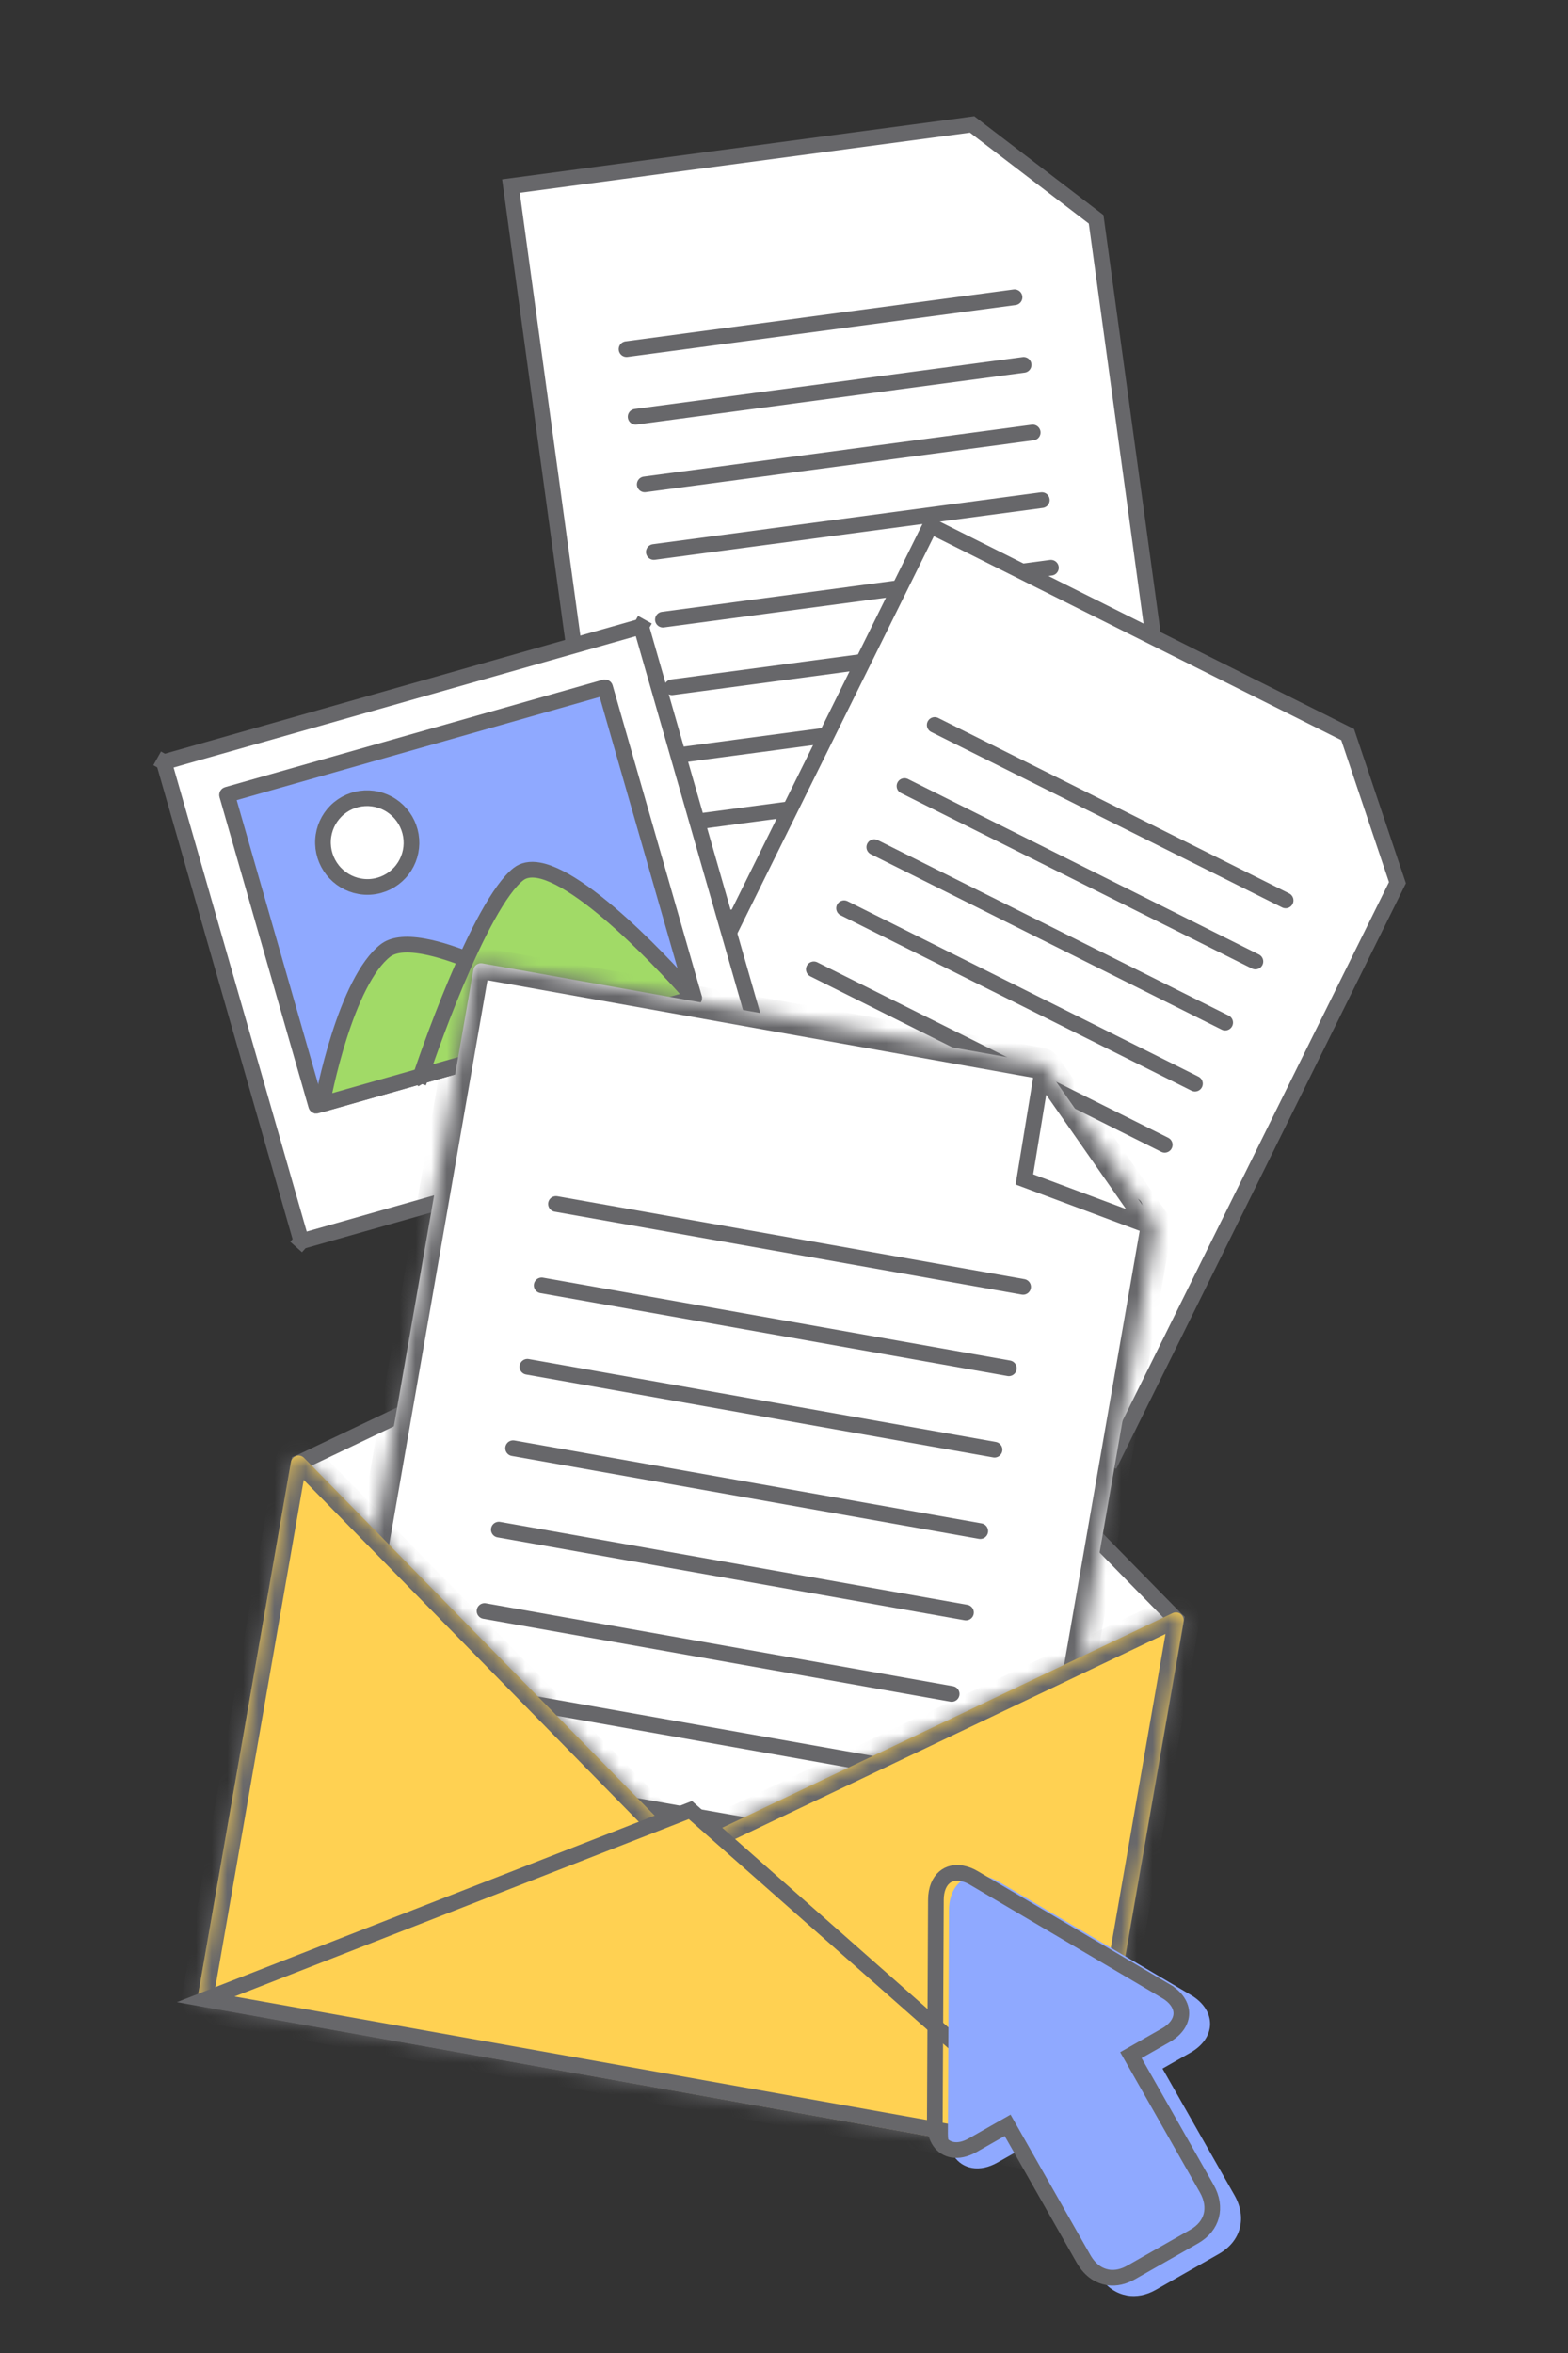 <svg width="100" height="150" viewBox="0 0 100 150" fill="none" xmlns="http://www.w3.org/2000/svg">
<rect x="0" y="0" width="100" height="150" fill="#333333" stroke="none"/>
<path d="M39.105 59.497L32.585 11.862L61.998 7.934L69.906 13.98L75.472 54.64L39.105 59.497ZM69.9 13.942C69.9 13.942 69.9 13.942 69.9 13.941L69.9 13.942L69.9 13.942Z" fill="white" stroke="#67676A"/>
<path d="M39.958 22.258L64.703 18.95" stroke="#67676A" stroke-linecap="round" stroke-linejoin="round"/>
<path d="M40.538 26.569L65.282 23.26" stroke="#67676A" stroke-linecap="round" stroke-linejoin="round"/>
<path d="M41.118 30.88L65.862 27.572" stroke="#67676A" stroke-linecap="round" stroke-linejoin="round"/>
<path d="M41.698 35.19L66.442 31.882" stroke="#67676A" stroke-linecap="round" stroke-linejoin="round"/>
<path d="M42.278 39.501L67.022 36.193" stroke="#67676A" stroke-linecap="round" stroke-linejoin="round"/>
<path d="M42.858 43.812L67.602 40.503" stroke="#67676A" stroke-linecap="round" stroke-linejoin="round"/>
<path d="M43.437 48.122L68.181 44.814" stroke="#67676A" stroke-linecap="round" stroke-linejoin="round"/>
<path d="M44.018 52.433L68.762 49.124" stroke="#67676A" stroke-linecap="round" stroke-linejoin="round"/>
<path d="M37.937 76.535L37.937 76.535L37.937 76.535ZM37.937 76.535L37.937 76.535L37.937 76.535ZM89.122 56.272L70.965 92.96L38.063 76.493L59.335 33.511L85.947 46.829L89.122 56.272ZM71.024 92.993C71.024 92.994 71.025 92.994 71.025 92.994C71.025 92.994 71.024 92.994 71.024 92.993ZM89.14 56.237L89.14 56.237L89.14 56.237ZM37.936 76.536L37.553 76.663L37.936 76.536Z" fill="white" stroke="#67676A"/>
<path d="M59.612 46.217L81.991 57.402" stroke="#67676A" stroke-linecap="round" stroke-linejoin="round"/>
<path d="M57.685 50.111L80.064 61.296" stroke="#67676A" stroke-linecap="round" stroke-linejoin="round"/>
<path d="M55.758 54.006L78.136 65.191" stroke="#67676A" stroke-linecap="round" stroke-linejoin="round"/>
<path d="M53.831 57.9L76.209 69.084" stroke="#67676A" stroke-linecap="round" stroke-linejoin="round"/>
<path d="M51.902 61.795L74.281 72.98" stroke="#67676A" stroke-linecap="round" stroke-linejoin="round"/>
<path d="M49.975 65.689L72.353 76.874" stroke="#67676A" stroke-linecap="round" stroke-linejoin="round"/>
<path d="M48.048 69.583L70.426 80.768" stroke="#67676A" stroke-linecap="round" stroke-linejoin="round"/>
<path d="M46.12 73.478L68.498 84.662" stroke="#67676A" stroke-linecap="round" stroke-linejoin="round"/>
<path d="M19.226 79.124L19.226 79.124C19.227 79.124 19.228 79.124 19.229 79.124L19.23 79.124L49.64 70.484L49.641 70.483C49.642 70.483 49.644 70.482 49.646 70.481C49.647 70.48 49.647 70.479 49.648 70.478C49.648 70.478 49.649 70.477 49.649 70.476C49.649 70.476 49.649 70.476 49.649 70.476L50.086 70.721C50.119 70.662 50.14 70.597 50.147 70.529C50.155 70.462 50.149 70.394 50.131 70.329L19.226 79.124ZM19.226 79.124C19.223 79.124 19.221 79.123 19.219 79.121L18.886 79.492L19.219 79.121C19.217 79.119 19.216 79.117 19.215 79.114L19.215 79.114L10.458 48.602C10.458 48.602 10.458 48.602 10.458 48.602C10.457 48.598 10.458 48.593 10.46 48.59L10.024 48.346L10.46 48.59C10.462 48.586 10.465 48.583 10.469 48.582C10.469 48.582 10.469 48.582 10.469 48.582L40.877 39.942L40.877 39.942C40.879 39.942 40.88 39.942 40.882 39.942C40.884 39.942 40.886 39.943 40.887 39.943L41.129 39.507L40.887 39.943C40.889 39.944 40.89 39.946 40.891 39.947C40.892 39.948 40.893 39.95 40.894 39.952L40.894 39.952L49.651 70.465C49.651 70.465 49.651 70.465 49.651 70.465L19.226 79.124Z" fill="white" stroke="#67676A"/>
<path d="M20.173 70.488L20.171 70.487C20.169 70.487 20.167 70.486 20.165 70.484C20.164 70.483 20.162 70.481 20.162 70.479L20.162 70.478L14.481 50.681C14.481 50.681 14.481 50.681 14.481 50.681C14.48 50.677 14.48 50.673 14.482 50.669C14.484 50.666 14.487 50.663 14.491 50.662C14.491 50.662 14.491 50.662 14.491 50.662L38.575 43.818L38.577 43.818C38.577 43.817 38.578 43.817 38.579 43.818L38.581 43.818C38.583 43.818 38.585 43.819 38.587 43.821C38.589 43.823 38.59 43.825 38.591 43.828L38.591 43.828L44.273 63.624C44.273 63.624 44.273 63.625 44.273 63.625C44.273 63.626 44.273 63.628 44.273 63.63C44.273 63.632 44.272 63.634 44.271 63.636C44.27 63.638 44.269 63.639 44.268 63.64C44.266 63.641 44.264 63.642 44.263 63.643L44.262 63.643L20.18 70.487C20.18 70.487 20.18 70.487 20.18 70.487C20.177 70.488 20.175 70.488 20.173 70.488Z" fill="#8FA9FF" stroke="#67676A"/>
<path d="M22.939 56.5L22.938 56.5C22.255 56.378 21.639 56.009 21.208 55.462C20.777 54.916 20.561 54.23 20.602 53.536C20.643 52.842 20.937 52.189 21.428 51.701C21.92 51.212 22.574 50.923 23.266 50.889C23.959 50.854 24.641 51.076 25.182 51.512C25.724 51.949 26.087 52.569 26.203 53.255C26.319 53.941 26.178 54.644 25.809 55.231C25.44 55.818 24.867 56.247 24.201 56.437L24.2 56.437C23.791 56.554 23.359 56.576 22.939 56.5Z" fill="white" stroke="#67676A"/>
<path d="M20.541 70.376L20.541 70.376L20.542 70.371C20.568 70.222 20.933 68.257 21.628 66.073C21.976 64.98 22.403 63.845 22.906 62.859C23.414 61.863 23.977 61.065 24.576 60.6C25.028 60.25 25.777 60.105 27.007 60.325C28.995 60.68 31.639 61.894 33.86 63.071C36.066 64.24 37.793 65.34 37.928 65.427L37.928 65.427C37.93 65.428 37.932 65.43 37.933 65.433C37.934 65.436 37.935 65.439 37.935 65.441C37.934 65.444 37.933 65.447 37.931 65.449C37.929 65.451 37.927 65.453 37.924 65.453L37.924 65.453L20.557 70.388L20.555 70.389C20.553 70.39 20.551 70.39 20.549 70.39C20.548 70.39 20.548 70.389 20.547 70.389C20.546 70.388 20.544 70.387 20.544 70.385C20.543 70.384 20.542 70.382 20.542 70.381C20.541 70.379 20.541 70.377 20.541 70.376Z" fill="#A1DA67" stroke="#67676A"/>
<path d="M26.863 68.577L26.861 68.577C26.86 68.576 26.858 68.576 26.856 68.575C26.854 68.573 26.853 68.572 26.852 68.57L26.424 68.824L26.852 68.57C26.851 68.568 26.85 68.566 26.85 68.564C26.85 68.562 26.85 68.56 26.851 68.558L26.377 68.398L26.85 68.558C26.924 68.339 27.837 65.61 29.069 62.678C29.684 61.211 30.376 59.703 31.078 58.436C31.79 57.149 32.477 56.179 33.068 55.721C33.375 55.484 33.791 55.381 34.364 55.484C35.135 55.622 36.122 56.144 37.208 56.918C38.28 57.682 39.397 58.653 40.422 59.623C42.47 61.561 44.114 63.461 44.244 63.612L44.244 63.612C44.245 63.613 44.246 63.614 44.246 63.615C44.247 63.617 44.247 63.618 44.247 63.619C44.248 63.621 44.248 63.624 44.247 63.626C44.246 63.629 44.245 63.631 44.243 63.633C44.242 63.634 44.239 63.636 44.237 63.636L44.237 63.636L26.87 68.577C26.867 68.577 26.865 68.577 26.863 68.577Z" fill="#A1DA67" stroke="#67676A"/>
<path d="M74.987 103.217L75.003 103.233L75.016 103.245L69.053 137.419L13.098 127.433L19.061 93.259L19.075 93.254L19.092 93.246L50.528 78.253L74.987 103.217Z" fill="white" stroke="#67676A"/>
<mask id="path-25-inside-1_192_7763" fill="white">
<path d="M20.562 119.948C20.433 119.925 20.319 119.852 20.244 119.745C20.169 119.637 20.14 119.505 20.162 119.376L30.192 61.815C30.214 61.686 30.287 61.572 30.393 61.497C30.5 61.422 30.632 61.393 30.761 61.416L66.356 67.777C66.42 67.788 66.481 67.812 66.535 67.847C66.59 67.882 66.637 67.927 66.674 67.981L73.642 77.951C73.717 78.058 73.747 78.191 73.725 78.32L65.169 127.42C65.147 127.548 65.074 127.663 64.967 127.737C64.861 127.812 64.729 127.841 64.6 127.818L20.562 119.948Z"/>
</mask>
<path d="M20.562 119.948C20.433 119.925 20.319 119.852 20.244 119.745C20.169 119.637 20.14 119.505 20.162 119.376L30.192 61.815C30.214 61.686 30.287 61.572 30.393 61.497C30.5 61.422 30.632 61.393 30.761 61.416L66.356 67.777C66.42 67.788 66.481 67.812 66.535 67.847C66.59 67.882 66.637 67.927 66.674 67.981L73.642 77.951C73.717 78.058 73.747 78.191 73.725 78.32L65.169 127.42C65.147 127.548 65.074 127.663 64.967 127.737C64.861 127.812 64.729 127.841 64.6 127.818L20.562 119.948Z" fill="white"/>
<path d="M65.331 75.185L64.838 75.102L64.771 75.509L65.158 75.653L65.331 75.185ZM66.042 67.764L64.838 75.102L65.824 75.268L67.028 67.93L66.042 67.764ZM65.158 75.653L73.552 78.788L73.898 77.851L65.504 74.716L65.158 75.653ZM20.562 119.948L20.733 118.963L20.562 119.948ZM20.162 119.376L21.147 119.552L20.162 119.376ZM30.192 61.815L31.176 61.991L31.176 61.991L30.192 61.815ZM30.761 61.416L30.932 60.431L30.931 60.43L30.761 61.416ZM66.356 67.777L66.528 66.792L66.528 66.792L66.356 67.777ZM66.674 67.981L65.855 68.551L65.856 68.552L66.674 67.981ZM73.642 77.951L72.824 78.522L72.825 78.523L73.642 77.951ZM73.725 78.32L74.709 78.496L74.71 78.493L73.725 78.32ZM65.169 127.42L66.154 127.597L66.154 127.596L65.169 127.42ZM64.6 127.818L64.772 126.833L64.6 127.818ZM20.733 118.963C20.866 118.986 20.985 119.062 21.062 119.173L19.426 120.316C19.654 120.641 20 120.863 20.39 120.933L20.733 118.963ZM21.062 119.173C21.139 119.284 21.17 119.42 21.147 119.552L19.178 119.2C19.11 119.59 19.199 119.991 19.426 120.316L21.062 119.173ZM21.147 119.552L31.176 61.991L29.208 61.639L19.178 119.2L21.147 119.552ZM31.176 61.991C31.153 62.123 31.079 62.24 30.969 62.317L29.817 60.677C29.495 60.904 29.275 61.25 29.208 61.639L31.176 61.991ZM30.969 62.317C30.86 62.394 30.723 62.425 30.59 62.401L30.931 60.43C30.541 60.361 30.14 60.45 29.817 60.677L30.969 62.317ZM30.589 62.401L66.185 68.762L66.528 66.792L30.932 60.431L30.589 62.401ZM66.185 68.762C66.118 68.751 66.055 68.726 65.999 68.689L67.071 67.005C66.906 66.899 66.721 66.826 66.528 66.792L66.185 68.762ZM65.999 68.689C65.942 68.653 65.893 68.606 65.855 68.551L67.492 67.41C67.38 67.249 67.237 67.111 67.071 67.005L65.999 68.689ZM65.856 68.552L72.824 78.522L74.46 77.379L67.492 67.409L65.856 68.552ZM72.825 78.523C72.748 78.413 72.718 78.278 72.74 78.146L74.71 78.493C74.776 78.104 74.687 77.703 74.459 77.378L72.825 78.523ZM72.74 78.144L64.185 127.244L66.154 127.596L74.709 78.496L72.74 78.144ZM64.185 127.242C64.209 127.11 64.283 126.993 64.393 126.916L65.542 128.558C65.865 128.332 66.085 127.986 66.154 127.597L64.185 127.242ZM64.393 126.916C64.503 126.839 64.639 126.809 64.772 126.833L64.428 128.803C64.818 128.873 65.219 128.785 65.542 128.558L64.393 126.916ZM64.772 126.833L20.733 118.963L20.39 120.933L64.428 128.803L64.772 126.833Z" fill="#67676A" mask="url(#path-25-inside-1_192_7763)"/>
<path d="M35.457 76.749L65.249 82.035" stroke="#67676A" stroke-linecap="round" stroke-linejoin="round"/>
<path d="M34.546 81.94L64.338 87.225" stroke="#67676A" stroke-linecap="round" stroke-linejoin="round"/>
<path d="M33.635 87.129L63.427 92.415" stroke="#67676A" stroke-linecap="round" stroke-linejoin="round"/>
<path d="M32.724 92.32L62.516 97.605" stroke="#67676A" stroke-linecap="round" stroke-linejoin="round"/>
<path d="M31.813 97.51L61.605 102.795" stroke="#67676A" stroke-linecap="round" stroke-linejoin="round"/>
<path d="M30.902 102.699L60.694 107.985" stroke="#67676A" stroke-linecap="round" stroke-linejoin="round"/>
<path d="M29.991 107.89L59.784 113.175" stroke="#67676A" stroke-linecap="round" stroke-linejoin="round"/>
<path d="M29.08 113.08L58.873 118.365" stroke="#67676A" stroke-linecap="round" stroke-linejoin="round"/>
<mask id="path-35-inside-2_192_7763" fill="white">
<path d="M13.003 127.914C12.875 127.891 12.76 127.818 12.685 127.711C12.611 127.603 12.581 127.471 12.603 127.342L18.555 93.192C18.571 93.103 18.61 93.02 18.67 92.953C18.729 92.885 18.806 92.835 18.892 92.808C18.967 92.785 19.047 92.78 19.124 92.794C19.225 92.812 19.317 92.861 19.39 92.934L43.639 117.668L74.787 102.832C74.88 102.789 74.983 102.775 75.084 102.793C75.161 102.806 75.234 102.838 75.296 102.886C75.368 102.941 75.424 103.015 75.457 103.099C75.49 103.183 75.499 103.275 75.484 103.364L69.532 137.514C69.51 137.642 69.437 137.757 69.331 137.831C69.224 137.906 69.092 137.935 68.963 137.912L13.003 127.914Z"/>
</mask>
<path d="M13.003 127.914C12.875 127.891 12.76 127.818 12.685 127.711C12.611 127.603 12.581 127.471 12.603 127.342L18.555 93.192C18.571 93.103 18.61 93.02 18.67 92.953C18.729 92.885 18.806 92.835 18.892 92.808C18.967 92.785 19.047 92.78 19.124 92.794C19.225 92.812 19.317 92.861 19.39 92.934L43.639 117.668L74.787 102.832C74.88 102.789 74.983 102.775 75.084 102.793C75.161 102.806 75.234 102.838 75.296 102.886C75.368 102.941 75.424 103.015 75.457 103.099C75.49 103.183 75.499 103.275 75.484 103.364L69.532 137.514C69.51 137.642 69.437 137.757 69.331 137.831C69.224 137.906 69.092 137.935 68.963 137.912L13.003 127.914Z" fill="#FFD152"/>
<path d="M12.603 127.342L13.588 127.518L12.603 127.342ZM18.555 93.192L17.571 93.016L17.571 93.016L18.555 93.192ZM18.892 92.808L19.192 93.764L19.192 93.764L18.892 92.808ZM19.124 92.794L18.947 93.779L18.951 93.779L19.124 92.794ZM19.39 92.934L20.101 92.234L20.097 92.23L19.39 92.934ZM43.639 117.668L42.928 118.368L43.428 118.878L44.072 118.572L43.639 117.668ZM74.787 102.832L74.36 101.926L74.355 101.928L74.787 102.832ZM75.084 102.793L74.913 103.778L74.916 103.779L75.084 102.793ZM75.296 102.886L74.691 103.68L74.692 103.681L75.296 102.886ZM75.484 103.364L76.468 103.54L76.469 103.538L75.484 103.364ZM69.532 137.514L68.548 137.338L69.532 137.514ZM13.175 126.929C13.308 126.953 13.426 127.028 13.503 127.139L11.867 128.282C12.095 128.607 12.441 128.829 12.831 128.899L13.175 126.929ZM13.503 127.139C13.581 127.249 13.611 127.386 13.588 127.518L11.619 127.166C11.551 127.556 11.64 127.957 11.867 128.282L13.503 127.139ZM13.588 127.518L19.54 93.368L17.571 93.016L11.619 127.166L13.588 127.518ZM19.54 93.369C19.524 93.46 19.483 93.545 19.422 93.615L17.918 92.29C17.738 92.496 17.618 92.747 17.571 93.016L19.54 93.369ZM19.422 93.615C19.36 93.685 19.281 93.736 19.192 93.764L18.593 91.852C18.332 91.933 18.098 92.085 17.918 92.29L19.422 93.615ZM19.192 93.764C19.113 93.789 19.029 93.794 18.947 93.779L19.301 91.81C19.065 91.767 18.822 91.781 18.592 91.853L19.192 93.764ZM18.951 93.779C18.849 93.761 18.755 93.712 18.682 93.638L20.097 92.23C19.88 92.011 19.6 91.864 19.297 91.809L18.951 93.779ZM18.678 93.634L42.928 118.368L44.351 116.968L20.101 92.234L18.678 93.634ZM44.072 118.572L75.219 103.736L74.355 101.928L43.207 116.764L44.072 118.572ZM75.214 103.739C75.121 103.783 75.016 103.796 74.913 103.778L75.255 101.808C74.951 101.754 74.639 101.795 74.36 101.926L75.214 103.739ZM74.916 103.779C74.835 103.765 74.757 103.731 74.691 103.68L75.901 102.092C75.711 101.946 75.488 101.848 75.252 101.807L74.916 103.779ZM74.692 103.681C74.618 103.624 74.561 103.548 74.527 103.462L76.386 102.736C76.286 102.481 76.118 102.258 75.9 102.091L74.692 103.681ZM74.527 103.462C74.493 103.375 74.484 103.281 74.499 103.19L76.469 103.538C76.515 103.268 76.487 102.991 76.386 102.736L74.527 103.462ZM74.5 103.188L68.548 137.338L70.517 137.69L76.468 103.54L74.5 103.188ZM68.548 137.338C68.571 137.206 68.645 137.088 68.755 137.011L69.906 138.652C70.229 138.425 70.449 138.079 70.517 137.69L68.548 137.338ZM68.755 137.011C68.865 136.934 69.002 136.904 69.135 136.927L68.792 138.898C69.181 138.967 69.582 138.879 69.906 138.652L68.755 137.011ZM69.135 136.927L13.175 126.929L12.831 128.899L68.792 138.898L69.135 136.927Z" fill="#67676A" mask="url(#path-35-inside-2_192_7763)"/>
<path d="M69.015 137.428L69.015 137.428L69.015 137.428ZM69.015 137.428L69.015 137.427L69.016 137.427L69.016 137.428L69.015 137.429L68.931 137.913L69.015 137.428L69.015 137.428ZM13.117 127.454L44.03 115.388L68.989 137.415L13.117 127.454Z" fill="#FFD152" stroke="#67676A"/>
<path d="M71.862 146.329C71.325 146.233 70.567 145.908 69.996 144.905L65.409 136.836L63.622 137.854C63.061 138.173 62.496 138.293 61.989 138.203C61.033 138.032 60.445 137.185 60.452 135.986L60.521 121.773C60.523 120.994 60.783 120.349 61.248 119.957C61.651 119.618 62.185 119.491 62.753 119.593C63.089 119.658 63.41 119.782 63.703 119.96L75.943 127.173C76.728 127.634 77.176 128.308 77.173 129.021C77.171 129.734 76.715 130.402 75.925 130.851L74.138 131.868L78.726 139.938C79.544 141.376 79.145 142.88 77.737 143.682L73.714 145.971C73.108 146.316 72.466 146.441 71.858 146.332L71.862 146.329Z" fill="#8FA9FF"/>
<path d="M70.721 145.188L70.614 145.169C70.204 145.095 69.584 144.847 69.097 143.991L69.097 143.991L64.509 135.921L64.261 135.485L63.827 135.732L62.041 136.75C61.554 137.027 61.107 137.107 60.742 137.042C60.097 136.927 59.613 136.358 59.618 135.323L59.618 135.323L59.687 121.11L59.687 121.109C59.69 120.433 59.913 119.946 60.237 119.673L60.238 119.672C60.513 119.44 60.891 119.339 61.331 119.417C61.607 119.47 61.871 119.573 62.112 119.719L62.112 119.719L62.118 119.722L74.358 126.935L74.358 126.936C75.037 127.335 75.342 127.865 75.34 128.349C75.338 128.832 75.028 129.358 74.344 129.747L74.344 129.747L72.556 130.765L72.123 131.011L72.371 131.446L76.959 139.516L76.959 139.516C77.312 140.137 77.385 140.738 77.25 141.25C77.115 141.761 76.759 142.235 76.156 142.578C76.156 142.578 76.156 142.578 76.156 142.578C76.156 142.578 76.156 142.578 76.156 142.578L72.132 144.867L72.132 144.867C71.653 145.14 71.169 145.241 70.721 145.188Z" stroke="#67676A"/>
</svg>
